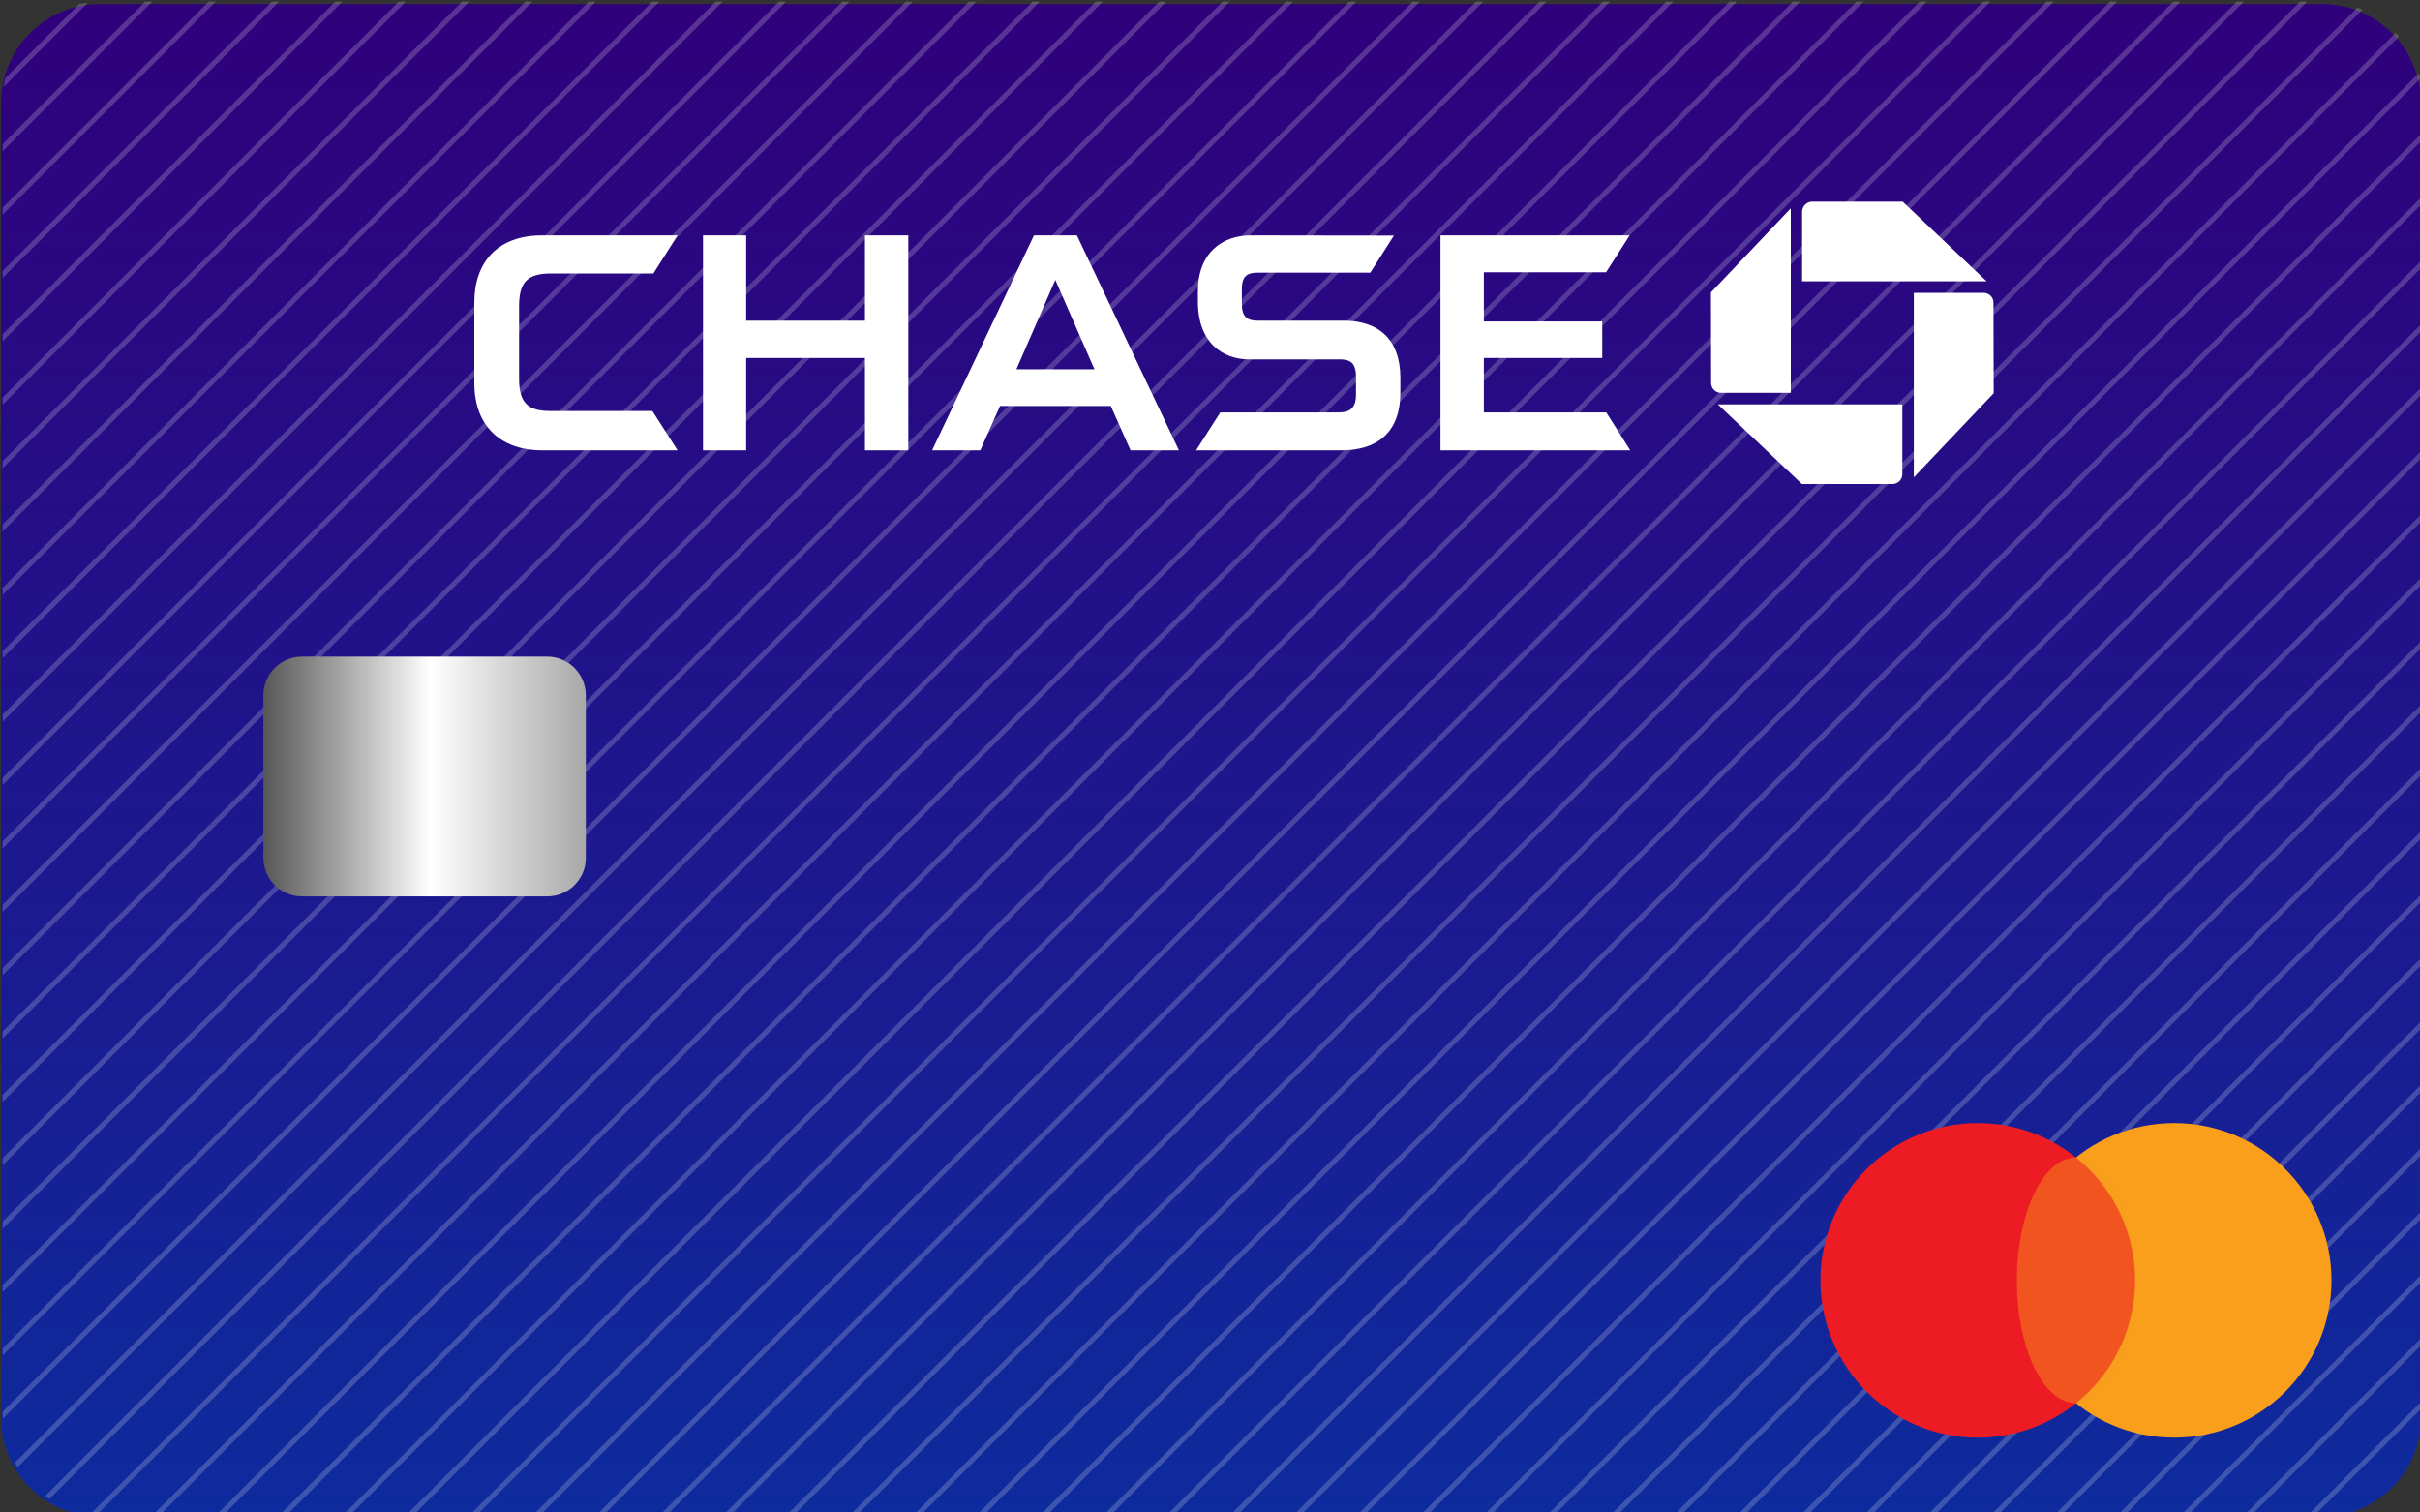 <?xml version="1.0" encoding="utf-8"?>
<!-- Generator: Adobe Illustrator 24.0.0, SVG Export Plug-In . SVG Version: 6.00 Build 0)  -->
<svg version="1.1" id="Layer_1" xmlns="http://www.w3.org/2000/svg" xmlns:xlink="http://www.w3.org/1999/xlink" x="0px" y="0px"
	 viewBox="0 0 120 75" style="enable-background:new 0 0 120 75;" xml:space="preserve">
<rect x="0" y="0" width="120" height="75" fill="#333333" stroke="none"/>
<style type="text/css">
	.st0{fill:url(#SVGID_1_);}
	.st1{opacity:0.2;clip-path:url(#SVGID_3_);}
	.st2{fill:none;stroke:#FFFFFF;stroke-width:0.25;stroke-miterlimit:10;}
	.st3{fill:url(#SVGID_4_);}
	.st4{fill:#FFFFFF;}
	.st5{fill:#F99F1C;}
	.st6{fill:#ED1C24;}
	.st7{opacity:0.43;fill:#F99F1C;enable-background:new    ;}
</style>
<linearGradient id="SVGID_1_" gradientUnits="userSpaceOnUse" x1="60.05" y1="-0.21" x2="60.05" y2="74.8" gradientTransform="matrix(1 0 0 -1 0 75)">
	<stop  offset="0" style="stop-color:#0D2B9D"/>
	<stop  offset="1" style="stop-color:#30007B"/>
</linearGradient>
<path class="st0" d="M115.14,75.21H4.97c-2.72,0-4.92-2.2-4.92-4.92V5.12c0-2.72,2.2-4.92,4.92-4.92h110.16
	c2.72,0,4.92,2.2,4.92,4.92v65.16C120.06,73,117.85,75.21,115.14,75.21z"/>
<g>
	<g>
		<defs>
			<path id="SVGID_2_" d="M115.22,75.08H5.05c-2.72,0-4.92-2.2-4.92-4.92V5c0-2.72,2.2-4.92,4.92-4.92h110.16
				c2.72,0,4.92,2.2,4.92,4.92v65.16C120.14,72.88,117.93,75.08,115.22,75.08z"/>
		</defs>
		<clipPath id="SVGID_3_">
			<use xlink:href="#SVGID_2_"  style="overflow:visible;"/>
		</clipPath>
		<g class="st1">
			<line class="st2" x1="0.52" y1="-8.78" x2="-6" y2="-2.26"/>
			<line class="st2" x1="125" y1="80.45" x2="122.41" y2="83.04"/>
			<line class="st2" x1="125" y1="74.17" x2="116.12" y2="83.04"/>
			<line class="st2" x1="125" y1="64.74" x2="106.7" y2="83.04"/>
			<line class="st2" x1="125" y1="61.59" x2="103.55" y2="83.04"/>
			<line class="st2" x1="125" y1="55.31" x2="97.27" y2="83.04"/>
			<line class="st2" x1="125" y1="49.02" x2="90.98" y2="83.04"/>
			<line class="st2" x1="125" y1="39.59" x2="81.55" y2="83.04"/>
			<line class="st2" x1="125" y1="36.45" x2="78.41" y2="83.04"/>
			<line class="st2" x1="125" y1="30.17" x2="72.12" y2="83.04"/>
			<polyline class="st2" points="65.84,83.04 75.01,73.87 96.24,52.64 125,23.88 			"/>
			<polyline class="st2" points="125,17.6 98.82,43.78 66.15,76.45 59.55,83.04 			"/>
			<polyline class="st2" points="125,8.17 99.24,33.92 56.29,76.87 50.12,83.04 			"/>
			<polyline class="st2" points="125,5.02 98.92,31.11 53.48,76.55 46.98,83.04 			"/>
			<polyline class="st2" points="125,-1.26 97.78,25.96 48.33,75.41 40.7,83.04 			"/>
			<polyline class="st2" points="125,-7.55 96.12,21.33 43.7,73.75 34.41,83.04 			"/>
			<polyline class="st2" points="119.95,-8.78 94.01,17.15 39.53,71.64 28.13,83.04 			"/>
			<polyline class="st2" points="18.7,83.04 33.98,67.76 90.13,11.61 110.52,-8.78 			"/>
			<polyline class="st2" points="15.55,83.04 32.31,66.29 88.66,9.94 107.38,-8.78 			"/>
			<polyline class="st2" points="9.27,83.04 29.23,63.08 85.45,6.86 101.09,-8.78 			"/>
			<polyline class="st2" points="2.98,83.04 26.51,59.52 81.89,4.13 94.81,-8.78 			"/>
			<polyline class="st2" points="-3.3,83.04 24.15,55.58 77.96,1.78 88.52,-8.78 			"/>
			<polyline class="st2" points="-6,76.31 21.4,48.91 71.28,-0.97 79.09,-8.78 			"/>
			<polyline class="st2" points="-6,73.17 20.73,46.44 68.81,-1.65 75.95,-8.78 			"/>
			<polyline class="st2" points="-6,66.88 19.82,41.06 63.43,-2.55 69.66,-8.78 			"/>
			<polyline class="st2" points="-6,57.45 20.04,31.41 53.79,-2.33 60.23,-8.78 			"/>
			<polyline class="st2" points="-6,54.31 20.8,27.51 49.88,-1.57 57.09,-8.78 			"/>
			<line class="st2" x1="47.66" y1="-8.78" x2="-6" y2="44.88"/>
			<line class="st2" x1="44.52" y1="-8.78" x2="-6" y2="41.74"/>
			<line class="st2" x1="38.23" y1="-8.78" x2="-6" y2="35.45"/>
			<line class="st2" x1="28.81" y1="-8.78" x2="-6" y2="26.02"/>
			<line class="st2" x1="25.66" y1="-8.78" x2="-6" y2="22.88"/>
			<line class="st2" x1="16.24" y1="-8.78" x2="-6" y2="13.45"/>
			<line class="st2" x1="13.09" y1="-8.78" x2="-6" y2="10.31"/>
			<line class="st2" x1="3.66" y1="-8.78" x2="-6" y2="0.88"/>
			<line class="st2" x1="-5.77" y1="-8.78" x2="-6" y2="-8.55"/>
			<line class="st2" x1="125" y1="71.02" x2="112.98" y2="83.04"/>
			<line class="st2" x1="125" y1="67.88" x2="109.84" y2="83.04"/>
			<line class="st2" x1="125" y1="58.45" x2="100.41" y2="83.04"/>
			<line class="st2" x1="125" y1="52.16" x2="94.13" y2="83.04"/>
			<line class="st2" x1="125" y1="45.88" x2="87.84" y2="83.04"/>
			<line class="st2" x1="125" y1="42.74" x2="84.7" y2="83.04"/>
			<line class="st2" x1="125" y1="33.31" x2="75.27" y2="83.04"/>
			<polyline class="st2" points="68.98,83.04 81.92,70.1 92.47,59.55 125,27.02 			"/>
			<polyline class="st2" points="125,20.74 97.92,47.82 70.19,75.55 62.7,83.04 			"/>
			<polyline class="st2" points="125,14.45 99.25,40.2 62.57,76.88 56.41,83.04 			"/>
			<polyline class="st2" points="125,11.31 99.37,36.94 59.31,77 53.27,83.04 			"/>
			<polyline class="st2" points="125,1.88 98.42,28.46 50.83,76.05 43.84,83.04 			"/>
			<polyline class="st2" points="125,-4.41 97.01,23.59 45.96,74.64 37.55,83.04 			"/>
			<polyline class="st2" points="123.09,-8.78 95.12,19.19 41.56,72.75 31.27,83.04 			"/>
			<polyline class="st2" points="24.98,83.04 37.58,70.44 92.81,15.21 116.81,-8.78 			"/>
			<polyline class="st2" points="21.84,83.04 35.74,69.14 91.52,13.37 113.66,-8.78 			"/>
			<polyline class="st2" points="12.41,83.04 30.73,64.73 87.1,8.35 104.23,-8.78 			"/>
			<polyline class="st2" points="6.13,83.04 27.82,61.34 83.71,5.45 97.95,-8.78 			"/>
			<polyline class="st2" points="-0.16,83.04 25.28,57.6 79.97,2.91 91.66,-8.78 			"/>
			<polyline class="st2" points="-6,82.6 23.12,53.47 75.84,0.75 85.38,-8.78 			"/>
			<polyline class="st2" points="-6,79.45 22.2,51.25 73.62,-0.17 82.24,-8.78 			"/>
			<polyline class="st2" points="-6,70.02 20.19,43.83 66.2,-2.18 72.81,-8.78 			"/>
			<polyline class="st2" points="-6,63.74 19.64,38.09 60.47,-2.73 66.52,-8.78 			"/>
			<polyline class="st2" points="-6,60.6 19.69,34.9 57.27,-2.68 63.38,-8.78 			"/>
			<polyline class="st2" points="-6,51.17 22.23,22.94 45.31,-0.14 53.95,-8.78 			"/>
			<polyline class="st2" points="-6,48.02 25.16,16.87 25.16,16.87 39.24,2.78 39.24,2.78 50.81,-8.78 			"/>
			<line class="st2" x1="41.38" y1="-8.78" x2="-6" y2="38.59"/>
			<line class="st2" x1="35.09" y1="-8.78" x2="-6" y2="32.31"/>
			<line class="st2" x1="31.95" y1="-8.78" x2="-6" y2="29.17"/>
			<line class="st2" x1="22.52" y1="-8.78" x2="-6" y2="19.74"/>
			<line class="st2" x1="19.38" y1="-8.78" x2="-6" y2="16.6"/>
			<line class="st2" x1="9.95" y1="-8.78" x2="-6" y2="7.17"/>
			<line class="st2" x1="6.81" y1="-8.78" x2="-6" y2="4.02"/>
			<line class="st2" x1="-2.62" y1="-8.78" x2="-6" y2="-5.4"/>
			<line class="st2" x1="125" y1="77.31" x2="119.27" y2="83.04"/>
		</g>
	</g>
</g>
<linearGradient id="SVGID_4_" gradientUnits="userSpaceOnUse" x1="13.06" y1="36.495" x2="29.05" y2="36.495" gradientTransform="matrix(1 0 0 -1 0 75)">
	<stop  offset="0" style="stop-color:#575757"/>
	<stop  offset="0.519" style="stop-color:#FFFFFF"/>
	<stop  offset="1" style="stop-color:#A8A8A8"/>
</linearGradient>
<path class="st3" d="M27.13,44.45H14.98c-1.06,0-1.92-0.86-1.92-1.92v-8.05c0-1.06,0.86-1.92,1.92-1.92h12.15
	c1.06,0,1.92,0.86,1.92,1.92v8.05C29.06,43.59,28.19,44.45,27.13,44.45z"/>
<g>
	<path class="st4" d="M89.86,10c-0.27,0-0.49,0.22-0.5,0.49v3.46h9.15L94.35,10H89.86 M98.85,15.01c0-0.27-0.22-0.49-0.49-0.49l0,0
		H94.9v9.15l3.96-4.17L98.85,15.01 M93.84,24c0.27,0,0.49-0.22,0.49-0.49v-3.46h-9.15L89.35,24H93.84 M84.85,18.99
		c0,0.27,0.22,0.49,0.49,0.49l0,0h3.46v-9.15l-3.96,4.17L84.85,18.99"/>
	<path class="st4" d="M42.89,11.67v4.23H37v-4.23h-2.14v10.66H37v-4.58h5.89v4.58h2.15V11.67H42.89 M71.43,11.67v10.66h9.41
		l-1.19-1.88h-6.07v-2.7h5.87v-1.81h-5.87V13.5h6.06l1.17-1.83H71.43 M26.88,11.67c-2.23,0-3.36,1.36-3.36,3.33v3.98
		c0,2.28,1.45,3.35,3.35,3.35h6.73l-1.25-1.95h-5.07c-1.08,0-1.54-0.39-1.54-1.59v-3.61c0-1.16,0.39-1.62,1.57-1.62h5.09l1.2-1.89
		L26.88,11.67 M62.01,11.67c-1.29,0-2.61,0.77-2.61,2.77v0.51c0,2.08,1.27,2.87,2.54,2.87h4.46c0.46,0,0.84,0.08,0.84,0.86v0.91
		c-0.01,0.7-0.36,0.86-0.86,0.86h-5.87l-1.2,1.88h7.21c1.74,0,2.92-0.86,2.92-2.86v-0.73c0-1.93-1.1-2.84-2.8-2.84h-4.26
		c-0.47,0-0.8-0.13-0.8-0.83v-0.74c0-0.6,0.23-0.81,0.78-0.81h5.59l1.17-1.84L62.01,11.67 M51.27,11.67l-5.05,10.66h2.39l0.98-2.2
		h5.49l0.98,2.2h2.4L53.4,11.67H51.27 M52.33,13.88l1.94,4.43H50.4L52.33,13.88z"/>
</g>
<g>
	<circle class="st5" cx="107.81" cy="63.49" r="7.8"/>
	<circle class="st6" cx="98.07" cy="63.49" r="7.8"/>
	<ellipse class="st7" cx="102.94" cy="63.49" rx="2.93" ry="6.09"/>
</g>
</svg>
